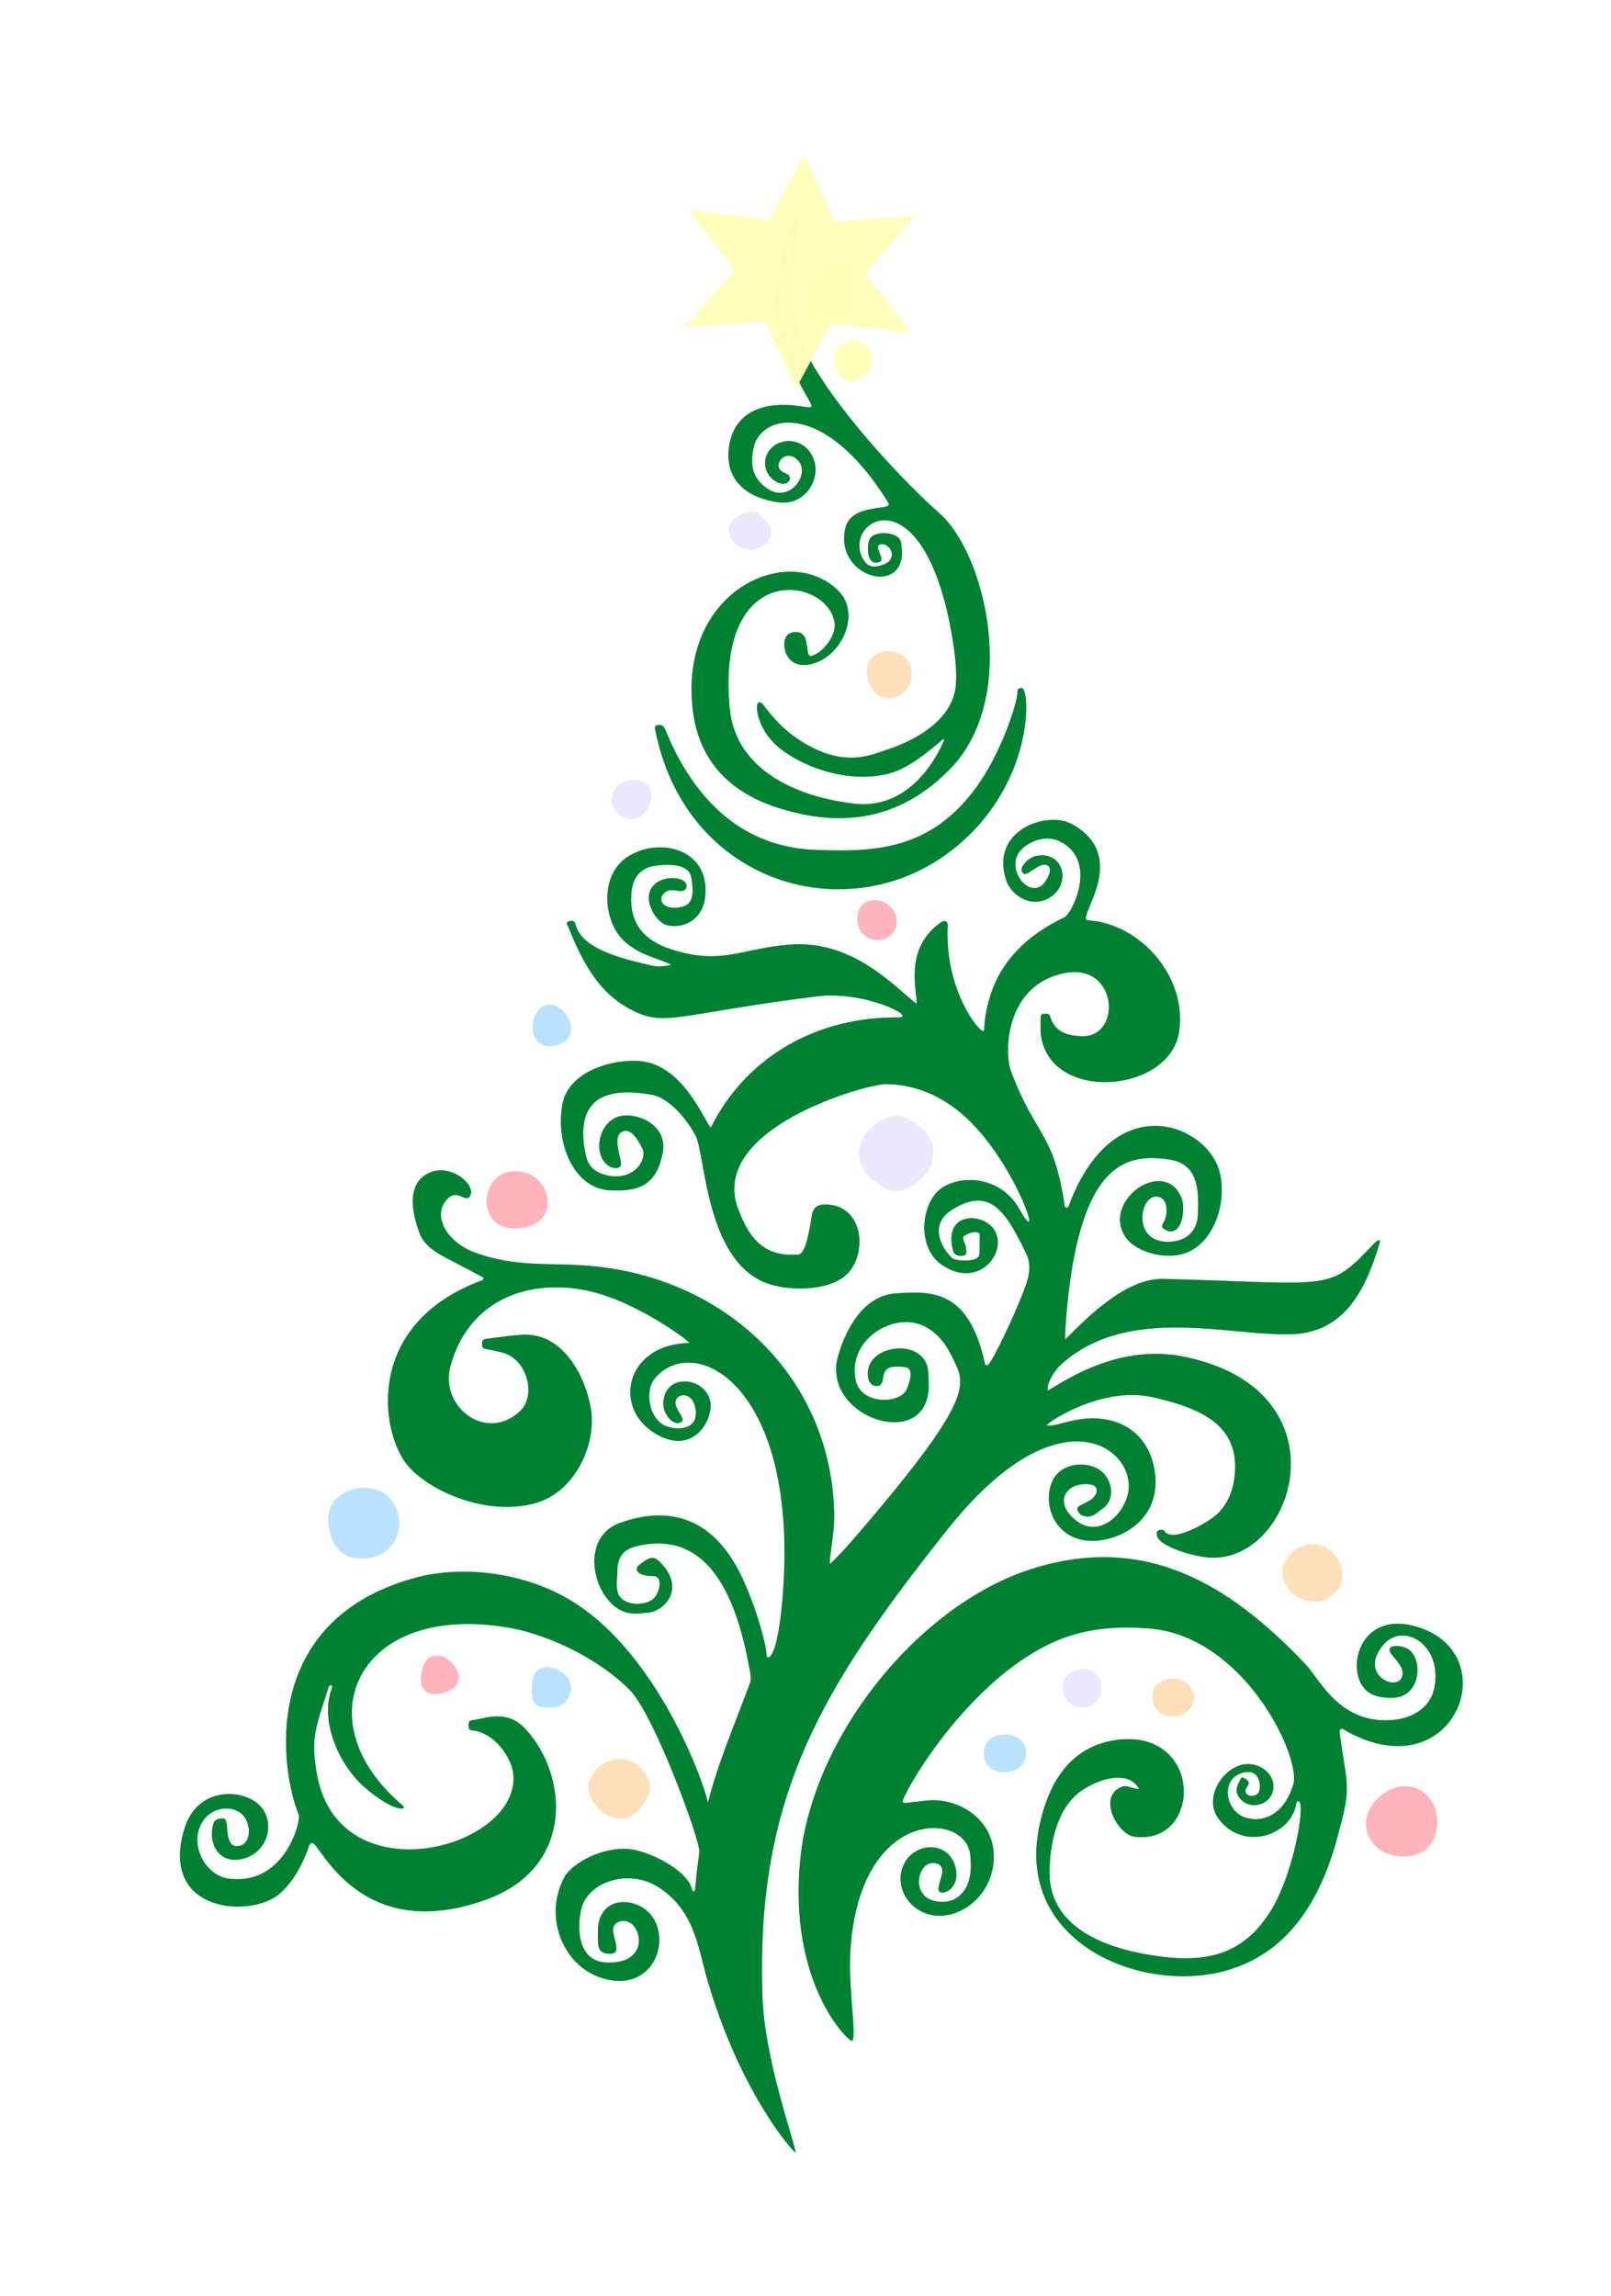 <?xml version="1.0" encoding="UTF-8" standalone="no"?>
<svg
   xmlns:dc="http://purl.org/dc/elements/1.1/"
   xmlns:cc="http://creativecommons.org/ns#"
   xmlns:rdf="http://www.w3.org/1999/02/22-rdf-syntax-ns#"
   xmlns:svg="http://www.w3.org/2000/svg"
   xmlns="http://www.w3.org/2000/svg"
   xmlns:sodipodi="http://sodipodi.sourceforge.net/DTD/sodipodi-0.dtd"
   xmlns:inkscape="http://www.inkscape.org/namespaces/inkscape"
   version="1.1"
   id="Layer_1"
   x="0px"
   y="0px"
   viewBox="0 0 1152.155 1642.183"
   enable-background="new 0 0 1152.155 1642.183"
   xml:space="preserve"
   sodipodi:docname="stylizedchristmastree.svg"
   inkscape:version="0.92.2 5c3e80d, 2017-08-06"><defs
     id="defs86404"><filter
       inkscape:collect="always"
       style="color-interpolation-filters:sRGB"
       id="filter87295"
       x="-0.298"
       width="1.595"
       y="-0.148"
       height="1.297"><feGaussianBlur
         inkscape:collect="always"
         stdDeviation="26.448"
         id="feGaussianBlur87297" /></filter><filter
       inkscape:collect="always"
       style="color-interpolation-filters:sRGB"
       id="filter87299"
       x="-0.239"
       width="1.478"
       y="-0.441"
       height="1.882"><feGaussianBlur
         inkscape:collect="always"
         stdDeviation="26.448"
         id="feGaussianBlur87301" /></filter><filter
       inkscape:collect="always"
       style="color-interpolation-filters:sRGB"
       id="filter87303"
       x="-0.074"
       width="1.148"
       y="-0.067"
       height="1.133"><feGaussianBlur
         inkscape:collect="always"
         stdDeviation="26.448"
         id="feGaussianBlur87305" /></filter><filter
       inkscape:collect="always"
       style="color-interpolation-filters:sRGB"
       id="filter87307"
       x="-0.134"
       width="1.267"
       y="-0.184"
       height="1.367"><feGaussianBlur
         inkscape:collect="always"
         stdDeviation="26.448"
         id="feGaussianBlur87309" /></filter><filter
       inkscape:collect="always"
       style="color-interpolation-filters:sRGB"
       id="filter87323"
       x="-0.064"
       width="1.128"
       y="-0.056"
       height="1.113"><feGaussianBlur
         inkscape:collect="always"
         stdDeviation="5.277"
         id="feGaussianBlur87325" /></filter><filter
       inkscape:collect="always"
       style="color-interpolation-filters:sRGB"
       id="filter87377"
       x="-0.047"
       width="1.095"
       y="-0.042"
       height="1.083"><feGaussianBlur
         inkscape:collect="always"
         stdDeviation="3.898"
         id="feGaussianBlur87379" /></filter></defs><sodipodi:namedview
     pagecolor="#ffffff"
     bordercolor="#666666"
     borderopacity="1"
     objecttolerance="10"
     gridtolerance="10"
     guidetolerance="10"
     inkscape:pageopacity="0"
     inkscape:pageshadow="2"
     inkscape:window-width="1436"
     inkscape:window-height="856"
     id="namedview86402"
     showgrid="false"
     inkscape:snap-global="false"
     inkscape:zoom="0.44002985"
     inkscape:cx="501.91401"
     inkscape:cy="982.27667"
     inkscape:window-x="4"
     inkscape:window-y="0"
     inkscape:window-maximized="1"
     inkscape:current-layer="g87359" /><g
     id="g86399"><g
       id="g87359"
       transform="translate(-6.818)"><g
         id="g87409"><path
           style="fill:#87de87;filter:url(#filter87303)"
           id="path86408"
           d="m 513.097,1289.257 c 7.446,-29.382 19.608,-56.959 29.908,-85.177 1.549,-4.243 0.284,-8.03 -0.428,-11.939 -9.393,-51.538 -30.09,-99.076 -81.261,-86.113 -9.184,2.327 -12.968,8.204 -12.973,17.757 -0.003,5.295 -1.647,13.429 1.654,17.979 4.969,6.849 18.677,6.811 24.554,1.219 3.625,-3.45 7.039,-15.748 -0.471,-15.784 -11.919,-0.058 -14.12,-4.934 -9.876,-8.212 8.754,-6.763 10.887,-5.872 15.88,-0.52 16.564,17.752 2.168,33.986 -10.158,34.928 -5.623,0.43 -11.351,1.346 -16.972,-0.775 -21.77,-8.215 -32.842,-53.02 -2.268,-63.665 32.387,-11.276 60.177,-4.583 79.971,26.492 13.437,21.095 24.389,59.975 24.415,68.406 0.011,3.394 7.527,5.234 11.354,-40.524 12.691,-151.734 -62.512,-191.158 -91.052,-157.774 -7.849,9.181 -4.318,28.374 6.607,33.854 5.69,2.854 16.11,3.523 20.566,-2.111 3.063,-3.871 2.132,-11.581 -0.292,-15.41 -3.452,-5.454 -9.717,-4.928 -11.715,-1.262 -3.291,6.04 7.387,13.684 3.625,16.275 -5.404,3.721 -12.734,-5.33 -12.912,-11.918 -0.634,-23.501 29.354,-20.721 33.424,-3.336 3.136,13.402 -12.758,41.975 -41.66,21.972 -27.895,-19.306 -17.432,-62.456 26.944,-63.152 -4.53,-4.854 -34.092,-25.357 -61.483,-34.274 -44.357,-14.439 -95.742,-1.707 -109.657,51.535 -7.337,28.071 25.318,54.363 49.94,31.482 11.775,-10.942 5.365,-37.328 -12.883,-41.949 -13.302,-3.369 -14.022,-1.559 -14.275,-5.78 -0.133,-2.216 0.439,-3.701 2.945,-3.973 9.207,-0.999 18.394,-2.746 27.614,-2.934 29.925,-0.613 45.62,35.195 47.693,56.65 2.267,23.459 -11.99,55.37 -39.356,63.561 -34.799,10.416 -77.915,-8.561 -92.953,-27.771 -18.895,-24.137 -29.41,-99.71 52.7,-130.878 0.799,-0.303 2.046,-0.419 2.228,-1.543 0.249,-1.545 -1.257,-1.546 -2.13,-2.028 -27.418,-15.046 -38.994,-17.963 -43.892,-31.706 -4.612,-12.941 -8.048,-30.147 2.463,-39.012 16.707,-14.091 40.495,6.003 33.582,14.179 -3.13,3.703 -8.552,-5.542 -15.285,1.023 -12.399,12.088 -0.397,31.226 18.279,38.342 31.074,11.842 55.975,7.026 87.301,10.307 95.42,9.993 168.653,80.943 170.643,176.847 0.302,14.567 -3.591,29.983 -3.073,36.042 8.282,-7.856 15.428,-16.129 22.527,-24.432 75.168,-87.917 74.758,-102.438 67.647,-117.994 -5.147,-11.258 -10.806,-21.703 -22.451,-27.575 -21.898,-11.043 -55.224,9.284 -49.349,38.31 3.708,18.317 32.158,17.283 36.56,6.649 2.454,-5.929 5.211,-14.995 -1.174,-15.788 -15.056,-1.87 -14.884,3.332 -15.941,9.125 -1.32,7.233 -8.825,4.46 -10.001,0.374 -7.28,-25.299 40.417,-32.78 42.463,-6.267 0.866,11.221 1.292,23.692 -8.641,31.386 -18.406,14.258 -60.401,-4.841 -57.041,-36.6 0.704,-6.658 11.767,-48.686 42.418,-50.769 25.482,-1.731 51.485,-2.893 63.407,48.15 0.316,1.351 0.51,3.103 1.872,3.365 2.891,0.555 22.339,-41.348 28.002,-58.012 2.585,-7.607 3.614,-14.723 -0.154,-22.46 -14.165,-29.088 -25.523,-48.065 -52.918,-30.787 -15.981,10.079 -8.39,26.122 -0.159,34.215 2.659,2.614 14.736,2.641 17.75,0.474 2.704,-1.944 2.296,-2.204 2.252,-16.846 -0.009,-3.052 -6.301,-1.601 -7.383,-1.084 -5.198,2.483 -5.227,2.41 -3.141,7.644 0.301,0.756 0.791,1.557 0.743,2.309 -0.133,2.112 1.567,5.145 -1.639,5.967 -3.043,0.78 -6.643,-0.042 -7.535,-3.331 -8.024,-29.583 24.619,-27.962 30.749,-12.507 6.562,16.545 -14.387,39.64 -39.065,22.342 -18.227,-12.776 -14.752,-45.322 0.89,-55.316 14.342,-9.162 41.781,-7.461 54.644,15.327 20.034,35.492 -4.03,-39.13 -44.122,-70.456 -14.922,-11.659 -31.775,-18.374 -50.895,-18.659 -14.223,-0.212 -127.411,31.722 -106.022,89.076 8.689,23.299 19.783,34.396 42.927,32.862 5.024,-0.333 7.026,-13.444 8.241,-18.598 2.112,-8.96 0.218,-17.482 11.501,-17.276 28.813,0.525 30.115,38.806 13.067,51.754 -13.126,9.969 -37.504,9.889 -52.097,5.606 -47.235,-13.864 -46.67,-93.327 -54.203,-106.955 -10.754,-19.455 -23.932,-27.451 -30.057,-28.621 -38.082,-7.276 -56.698,5.663 -47.996,43.972 1.776,7.818 7.43,11.66 14.907,13.395 19.099,4.431 29.35,-11.308 25.119,-19.481 -3.207,-6.194 -7.981,-14.335 -13.986,-11.825 -8.562,3.578 0.656,21.741 -1.499,24.732 -1.786,2.478 -6.268,1.295 -8.339,-0.056 -12.193,-7.962 -7.458,-32.71 8.789,-35.831 12.521,-2.405 33.785,7.012 29.696,26.826 -4.661,22.584 -16.576,27.537 -38.049,26.341 -25.807,-1.437 -39.025,-34.479 -33.495,-62.201 4.559,-22.858 35.74,-32.089 55.816,-30.124 31.59,3.091 46.158,44.986 50.242,47.322 25.98,-51.643 76.884,-79.168 134.222,-78.638 13.766,0.128 -24.206,-19.34 -58.585,-15.022 -104.318,13.101 -109.121,23.235 -136.259,7.534 -21.009,-12.155 -32.29,-34.483 -41.354,-57.18 -0.431,-1.08 -2.372,-3.255 0.297,-4.01 1.714,-0.485 4.083,-1.098 4.827,2.032 4.355,18.318 35.427,25.166 54.562,29.561 4.786,1.099 9.259,0.495 13.974,-0.508 -6.646,-3.963 -20.909,-5.985 -32.663,-16.028 -16.245,-13.881 -19.144,-47.764 1.254,-61.147 21.75,-14.27 57.943,-6.628 55.835,26.644 -1.271,20.068 -17.985,25.131 -28.244,21.951 -7.625,-2.365 -19.34,-21.004 -6.675,-30.17 6.56,-4.748 16.914,-3.72 19.988,-0.729 2.577,2.508 1.714,6.908 -3.23,6.767 -2.554,-0.073 -7.47,-2.14 -11.292,1.318 -5.573,5.044 -0.151,13.354 13.296,9.734 8.877,-2.39 7.178,-13.308 6.048,-20.645 -1.631,-10.589 -17.274,-9.545 -24.758,-8.691 -11.69,1.335 -17.531,8.372 -18.207,21.334 -1.027,19.695 8.443,32.233 29.289,38.801 35.462,11.173 49.405,-0.806 83.655,-3.604 45.127,-3.686 74.651,29.431 91.141,42.417 0.558,-9.056 -9.3,-38.753 16.412,-57.651 1.34,-0.985 2.715,-2.164 4.447,-1.355 1.895,0.885 1.365,2.844 1.309,4.392 -1.661,46.368 23.109,74.863 25.373,74.05 1.233,-0.443 0.727,-1.626 0.791,-2.484 2.742,-37.138 22.885,-62.385 57.207,-78.792 5.802,-2.773 24.317,-40.383 -2.731,-54.179 -9.122,-4.653 -20.218,-1.615 -27.401,5.163 -15.173,14.318 9.827,43 19.22,18.417 2.893,-7.571 -3.314,-8.238 -7.25,-6.009 -6.572,3.722 -9.211,6.95 -11.434,4.838 -3.323,-3.157 3.2,-10.997 9.811,-12.268 19.399,-3.729 25.169,19.976 9.716,29.68 -13.29,8.345 -27.878,-1.268 -31.5,-12.461 -11.596,-35.839 29.612,-49.815 47.366,-39.833 42.643,23.976 1.771,68.061 11.153,68.688 38.579,2.578 71.343,41.496 65.181,80.091 -6.71,42.024 -86.383,50.21 -97.881,6.682 -1.475,-5.584 -1.19,-11.388 -1.046,-17.128 0.037,-1.465 0.417,-2.803 2.259,-2.784 1.7,0.018 3.736,-0.553 4.437,1.839 3.299,11.245 12.277,13.701 22.315,14.2 29.246,1.451 26.535,-52.732 -11.891,-45.153 -42.219,8.327 -43.445,56.095 -38.467,69.735 17.098,46.851 30.407,42.909 38.331,95.598 0.143,0.953 0.169,2.122 1.266,2.354 1.455,0.308 1.751,-1.087 2.112,-2.037 31.942,-84.115 97.017,-57.789 107.075,-25.172 6.006,19.477 -1.106,48.243 -20.327,58.249 -14.523,7.56 -38.148,1.672 -46.018,-9.354 -18.668,-26.152 27.521,-58.567 39.628,-28.53 3.245,8.051 0.073,29.846 -12.312,22.382 -2.881,-1.737 -1.164,-3.649 -0.171,-5.565 2.8,-5.405 3.106,-17.195 -5.174,-17.811 -12.679,-0.944 -18.317,34.696 10.646,32.224 11.411,-0.974 18.321,-8.211 18.745,-19.797 0.597,-16.309 0.561,-35.486 -19.746,-38.765 -28.936,-4.671 -55.914,1.541 -69.128,71.031 -4.703,24.73 -6.64,56.435 -6.005,57.435 12.088,-11.716 41.709,-44.026 70.212,-43.27 122.852,3.257 117.282,9.714 150.803,-25.433 3.463,-3.631 4.393,-2.15 3.942,-0.62 -9.918,33.668 -24.934,63.597 -61.528,65.571 -43.293,2.334 -117.5,-22.027 -166.093,21.403 -4.715,4.214 -11.055,13.841 -9.783,18.996 16.179,-9.747 52.845,-33.603 98.2,-24.124 118.461,24.758 77.147,150.815 14.898,143.309 -14.21,-1.714 -34.207,-9.019 -35.026,-15.518 -0.168,-1.332 -0.534,-3.042 0.885,-3.69 1.423,-0.65 3.408,-0.947 4.51,0.612 6.152,8.701 32.251,-7.24 37.141,-11.832 7.809,-7.334 11.594,-16.583 12.868,-27.104 4.417,-36.475 -23.275,-49.114 -59.132,-57.047 -34.684,-7.673 -72.312,16.577 -75.301,20.113 4.706,1.523 13.328,-3.095 26.491,-4.531 24.424,-2.663 46.022,9.26 50.696,36.242 6.541,37.764 -28.548,53.402 -49.186,50.751 -21.793,-2.8 -31.108,-24.943 -24.011,-42.049 4.928,-11.877 20.692,-15.174 31.714,-9.757 11.131,5.47 14.822,22.119 3.971,29.354 -3.577,2.385 -6.485,5.984 -11.482,5.234 -1.957,-0.294 -3.741,-0.821 -4.95,-2.503 -3.475,-4.834 0.963,-5.037 7.728,-8.913 5.036,-2.886 9.564,-12.219 -3.94,-11.657 -14.515,0.603 -21.418,14.047 -5.515,26.278 17.125,13.171 36.415,-6.57 37.257,-23.789 1.499,-30.673 -52.351,-67.471 -129.934,30.288 -89.205,112.404 -136.782,189.789 -132.038,333.138 1.513,45.709 22.625,102.878 23.791,112.377 -8.226,-7.453 -42.683,-51.673 -63.799,-126.014 -6.049,-21.296 -8.781,-47.124 -33.694,-63.622 -18.602,-12.319 -44.967,-7.065 -53.989,10.117 -4.63,8.817 -8.071,42.25 15.871,43.322 29.711,1.33 26.193,-23.942 16.668,-28.71 -4.775,-2.391 -13.276,-0.614 -11.414,7.972 0.692,3.192 2.481,8.455 2.066,11.668 -0.498,3.859 -7.177,3.185 -9.753,1.802 -4.02,-2.159 -3.375,-7.484 -3.381,-15.434 -0.015,-17.023 13.295,-23.939 27.092,-18.936 29.049,10.534 19.3,62.583 -20.35,53.829 -31.163,-6.881 -46.5,-44.552 -30.554,-73.476 5.485,-9.949 27.909,-22.191 47.511,-19.671 12.917,1.661 39.974,14.426 43.547,28.548 0.173,0.684 0.267,1.373 1.156,1.397 1.857,0.05 0.169,1.281 4.139,-28.019 0.953,-7.034 -32.212,-98.648 -50.187,-116.316 -21.662,-21.292 -51.859,-35.929 -78.754,-42.653 -113.451,-24.071 -156.638,63.521 -83.517,125.44 4.876,4.125 -6.417,5.271 -27.227,-12.999 -19.412,-17.042 -31.671,-48.932 -23.164,-70.341 0.355,-0.894 0.871,-1.931 -0.508,-2.307 -1.201,-0.328 -1.566,0.628 -1.881,1.617 -8.997,28.249 -12.462,34.682 -8.734,59.33 14.066,92.996 150.478,54.969 140.529,-0.045 -1.502,-8.308 -11.867,-26.873 -29.16,-28.71 -2.574,-0.273 -2.476,-2.06 -2.43,-3.889 0.042,-1.697 0.082,-3.046 2.49,-3.362 10.811,-1.417 25.117,-8.101 38.57,6.686 30.406,33.422 34.626,98.906 -28.587,121.658 -90.997,32.752 -118.83,-41.211 -124.308,-40.546 -2.175,0.264 -2.198,2.185 -2.741,3.632 -4.6,12.252 -10.514,23.738 -20.448,32.56 -19.864,17.642 -86.294,14.328 -68.363,-46.011 8.457,-28.456 37.164,-29.516 51.326,-19.311 14.272,10.284 10.711,34.666 -8.567,40.208 -17.935,5.157 -26.209,-11.129 -21.822,-25.016 1.076,-3.407 4.276,-3.831 7.505,-3.401 4.083,0.544 -0.249,18.92 8.591,19.538 8.773,0.612 11.799,-10.446 6.815,-19.542 -5.574,-10.174 -23.784,-10.247 -31.401,3.136 -8.789,15.443 2.436,37.713 19.807,39.773 40.102,4.754 51.401,-41.614 49.661,-45.794 -12.599,-30.275 -29.716,-138.781 83.43,-169.482 31.948,-8.669 74.598,-4.575 108.199,14.528 65.653,37.324 99.495,136.093 100.991,146.374 z"
           inkscape:connector-curvature="0" /><path
           style="fill:#87de87;filter:url(#filter87295)"
           id="path86410"
           d="m 681.787,528.269 c -11.928,9.895 -25.647,21.951 -40.894,25.407 -31.385,7.112 -63.958,-7.563 -78.148,-19.997 -17.699,-15.508 -17.153,-39.103 -9.674,-29.082 6.898,9.244 14.739,17.53 24.395,23.981 32.094,21.442 52.153,11.351 63.577,7.624 20.77,-6.776 44.219,-20.345 48.731,-41.83 3.176,-15.12 -3.004,-46.648 -6.253,-59.793 -23.342,-94.447 -73.973,-60.489 -59.568,-34.951 3.81,6.754 8.575,6.295 14.621,4.163 10.706,-3.777 5.399,-15.172 -1.423,-14.565 -6.903,0.614 3.651,10.884 -1.375,12.758 -9.298,3.467 -9.223,-12.021 -7.034,-16.37 3.337,-6.625 20.929,-5.417 22.39,2.025 7.901,40.254 -47.315,27.21 -39.964,-9.097 4,-19.76 34.924,-12.543 31.009,-18.9 -45.322,-73.587 -91.35,-64.042 -96.43,-39.25 -2.664,13.003 -0.386,21.659 9.313,28.683 16.802,12.169 32.943,-11.655 21.305,-20.891 -8.614,-6.836 -16.637,4.18 -10.685,8.76 1.942,1.494 5.06,1.767 5.917,4.062 0.612,1.639 -0.454,3.558 -2.013,4.352 -5.603,2.854 -16.983,-4.872 -15.486,-15.948 1.967,-14.557 22.255,-19.722 32.081,-5.91 10.67,14.998 -1.831,38.83 -23.034,35.732 -24.419,-3.568 -39.118,-17.916 -34.598,-41.795 4.571,-24.146 26.387,-30.385 49.529,-27.064 15.694,2.252 8.674,2.046 -2.908,-23.737 -18.875,-42.017 -13.411,-59.847 -10.565,-76.334 0.928,-5.376 6.593,-34.164 11.861,-32.885 3.56,0.864 -1.076,3.936 -1.888,41.014 -0.582,26.578 -1.016,37.293 13.007,61.521 23.47,40.548 69.133,87.788 91.033,107.054 33.437,29.417 57.391,132.202 7.619,183.033 -35.293,36.045 -76.524,42.384 -122.609,27.849 -33.924,-10.699 -56.738,-32.979 -61.258,-69.375 -10.636,-85.638 67.4,-120.98 103.423,-86.628 16.544,15.776 4.49,44.186 -14.586,51.72 -21.763,8.595 -26.738,-12.434 -21.637,-18.998 2.638,-3.395 11.457,-4.283 13.315,2.351 2.55,9.099 0.356,14.356 6.508,11.367 7.66,-3.723 15.705,-14.634 14.244,-23.388 -5.388,-32.275 -84.84,-45.265 -74.954,61.484 4.207,45.427 49.992,64.028 89.608,68.362 29.507,3.228 51.152,-17.281 63.481,-44.736 0.141,-0.315 0.017,-0.748 0.017,-1.778 z"
           inkscape:connector-curvature="0" /><path
           style="fill:#87de87;filter:url(#filter87299)"
           id="path86412"
           d="m 686.77,608.648 c -73.941,56.816 -189.675,23.803 -211.371,-86.754 -0.245,-1.25 -0.501,-2.939 1.454,-3.267 6.122,-1.026 4.396,2.264 12.787,18.767 21.485,42.258 54.235,68.839 100.78,70.456 41.405,1.439 81.13,0.589 114.246,-44.258 18.469,-25.012 30.042,-61.982 29.765,-68.338 -0.098,-2.254 0.8,-3.179 3.111,-3.187 6.204,-0.024 9.718,70.1 -50.772,116.581 z"
           inkscape:connector-curvature="0" /><path
           style="fill:#87de87;fill-opacity:1;filter:url(#filter87307)"
           id="path87005"
           d="m 821.58,1279.674 c -6.835,-13.28 -26.279,-8.459 -39.43,-0.244 -18.326,11.446 -23.799,35.219 -24.729,56.895 -1.796,41.892 39.365,58.021 81.035,63.147 38.049,4.68 60.046,-6.138 76.617,-32.034 17.43,-27.239 25.981,-80.195 20.176,-79.305 -0.691,0.106 -1.174,0.704 -1.283,1.428 -3.58,23.825 -39.195,34.861 -56.179,10.431 -12.077,-17.373 9.971,-45.628 29.537,-36.693 15.708,7.173 12.204,26.481 -2.622,27.685 -6.141,0.499 -12.491,-3.901 -13.398,-9.603 -0.564,-3.548 1.571,-6.573 3.022,-9.563 0.648,-1.335 2.459,-0.049 3.598,0.643 5.581,3.388 -2.994,6.78 0.469,10.552 2.277,2.48 7.541,1.451 8.807,-1.572 1.539,-3.675 1.104,-17 -11.572,-13.608 -14.983,4.01 -13.076,23.483 -1.583,30.551 6.588,4.051 28.404,7.342 37.642,-21.91 6.12,-19.381 -34.803,-106.26 -102.752,-111.779 -23.164,-1.882 -45.798,-0.235 -67.347,9.133 -63.999,27.825 -110.694,111.87 -109.175,114.748 0.817,1.549 1.657,0.804 16.757,-0.832 23.095,-2.502 46.911,13.04 48.324,37.396 1.996,34.394 -34.214,56.314 -56.509,38.872 -9.526,-7.452 -13.259,-21.074 -7.172,-31.862 8.15,-14.446 30.222,-15.608 35.888,1.819 5.152,15.846 -8.279,21.939 -11.081,18.819 -3.24,-3.607 7.275,-16.953 -1.553,-19.903 -14.773,-4.936 -21.666,28.337 4.885,27.264 10.956,-0.443 21.917,-10.341 18.585,-34.576 -4.14,-30.113 -80.286,-33.028 -85.651,71.835 -1.302,25.45 4.963,60.885 1.21,62.107 -2.457,0.8 -46.185,-41.161 -36.833,-130.924 9.007,-86.449 84.091,-181.001 165.956,-206.705 79.357,-24.917 139.422,9.271 195.536,68.625 9.993,10.57 24.46,43.458 63.044,39.461 13.953,-1.445 26.006,-9.023 28.82,-22.825 6.136,-30.449 -21.74,-47.313 -35.965,-31.325 -20.095,22.584 12.398,36.219 13.302,21.069 0.295,-4.947 -5.125,-10.009 -7.854,-13.637 -5.955,-7.919 7.359,-6.917 12.06,-3.679 10.579,7.287 8.935,34.593 -11.773,34.682 -5.387,0.023 -10.709,-0.441 -15.457,-3.09 -19.08,-10.644 -10.95,-59.191 31.006,-48.328 67.149,17.386 30.314,118.174 -47.714,75.513 -1.984,-1.084 -6.268,-5.413 -4.997,3.411 5.612,38.963 8.1,35.919 -2.323,73.747 -12.218,44.34 -35.055,81.476 -79.344,93.862 -60.579,16.941 -150.648,-20.162 -133.509,-103.009 6.754,-32.648 23.246,-58.089 56.069,-62.071 61.396,-7.448 60.544,75.486 12.01,69.327 -11.327,-1.437 -25.834,-26.624 -10.908,-34.883 2.492,-1.379 4.669,-1.778 7.348,-0.798 2.249,0.823 4.668,1.175 7.01,1.736 z"
           inkscape:connector-curvature="0" /><path
           d="m 513.097,1289.257 c 7.446,-29.382 19.608,-56.959 29.908,-85.177 1.549,-4.243 0.284,-8.03 -0.428,-11.939 -9.393,-51.538 -30.09,-99.076 -81.261,-86.113 -9.184,2.327 -12.968,8.204 -12.973,17.757 -0.003,5.295 -1.647,13.429 1.654,17.979 4.969,6.849 18.677,6.811 24.554,1.219 3.625,-3.45 7.039,-15.748 -0.471,-15.784 -11.919,-0.058 -14.12,-4.934 -9.876,-8.212 8.754,-6.763 10.887,-5.872 15.88,-0.52 16.564,17.752 2.168,33.986 -10.158,34.928 -5.623,0.43 -11.351,1.346 -16.972,-0.775 -21.77,-8.215 -32.842,-53.02 -2.268,-63.665 32.387,-11.276 60.177,-4.583 79.971,26.492 13.437,21.095 24.389,59.975 24.415,68.406 0.011,3.394 7.527,5.234 11.354,-40.524 12.691,-151.734 -62.512,-191.158 -91.052,-157.774 -7.849,9.181 -4.318,28.374 6.607,33.854 5.69,2.854 16.11,3.523 20.566,-2.111 3.063,-3.871 2.132,-11.581 -0.292,-15.41 -3.452,-5.454 -9.717,-4.928 -11.715,-1.262 -3.291,6.04 7.387,13.684 3.625,16.275 -5.404,3.721 -12.734,-5.33 -12.912,-11.918 -0.634,-23.501 29.354,-20.721 33.424,-3.336 3.136,13.402 -12.758,41.975 -41.66,21.972 -27.895,-19.306 -17.432,-62.456 26.944,-63.152 -4.53,-4.854 -34.092,-25.357 -61.483,-34.274 -44.357,-14.439 -95.742,-1.707 -109.657,51.535 -7.337,28.071 25.318,54.363 49.94,31.482 11.775,-10.942 5.365,-37.328 -12.883,-41.949 -13.302,-3.369 -14.022,-1.559 -14.275,-5.78 -0.133,-2.216 0.439,-3.701 2.945,-3.973 9.207,-0.999 18.394,-2.746 27.614,-2.934 29.925,-0.613 45.62,35.195 47.693,56.65 2.267,23.459 -11.99,55.37 -39.356,63.561 -34.799,10.416 -77.915,-8.561 -92.953,-27.771 -18.895,-24.137 -29.41,-99.71 52.7,-130.878 0.799,-0.303 2.046,-0.419 2.228,-1.543 0.249,-1.545 -1.257,-1.546 -2.13,-2.028 -27.418,-15.046 -38.994,-17.963 -43.892,-31.706 -4.612,-12.941 -8.048,-30.147 2.463,-39.012 16.707,-14.091 40.495,6.003 33.582,14.179 -3.13,3.703 -8.552,-5.542 -15.285,1.023 -12.399,12.088 -0.397,31.226 18.279,38.342 31.074,11.842 55.975,7.026 87.301,10.307 95.42,9.993 168.653,80.943 170.643,176.847 0.302,14.567 -3.591,29.983 -3.073,36.042 8.282,-7.856 15.428,-16.129 22.527,-24.432 75.168,-87.917 74.758,-102.438 67.647,-117.994 -5.147,-11.258 -10.806,-21.703 -22.451,-27.575 -21.898,-11.043 -55.224,9.284 -49.349,38.31 3.708,18.317 32.158,17.283 36.56,6.649 2.454,-5.929 5.211,-14.995 -1.174,-15.788 -15.056,-1.87 -14.884,3.332 -15.941,9.125 -1.32,7.233 -8.825,4.46 -10.001,0.374 -7.28,-25.299 40.417,-32.78 42.463,-6.267 0.866,11.221 1.292,23.692 -8.641,31.386 -18.406,14.258 -60.401,-4.841 -57.041,-36.6 0.704,-6.658 11.767,-48.686 42.418,-50.769 25.482,-1.731 51.485,-2.893 63.407,48.15 0.316,1.351 0.51,3.103 1.872,3.365 2.891,0.555 22.339,-41.348 28.002,-58.012 2.585,-7.607 3.614,-14.723 -0.154,-22.46 -14.165,-29.088 -25.523,-48.065 -52.918,-30.787 -15.981,10.079 -8.39,26.122 -0.159,34.215 2.659,2.614 14.736,2.641 17.75,0.474 2.704,-1.944 2.296,-2.204 2.252,-16.846 -0.009,-3.052 -6.301,-1.601 -7.383,-1.084 -5.198,2.483 -5.227,2.41 -3.141,7.644 0.301,0.756 0.791,1.557 0.743,2.309 -0.133,2.112 1.567,5.145 -1.639,5.967 -3.043,0.78 -6.643,-0.042 -7.535,-3.331 -8.024,-29.583 24.619,-27.962 30.749,-12.507 6.562,16.545 -14.387,39.64 -39.065,22.342 -18.227,-12.776 -14.752,-45.322 0.89,-55.316 14.342,-9.162 41.781,-7.461 54.644,15.327 20.034,35.492 -4.03,-39.13 -44.122,-70.456 -14.922,-11.659 -31.775,-18.374 -50.895,-18.659 -14.223,-0.212 -127.411,31.722 -106.022,89.076 8.689,23.299 19.783,34.396 42.927,32.862 5.024,-0.333 7.026,-13.444 8.241,-18.598 2.112,-8.96 0.218,-17.482 11.501,-17.276 28.813,0.525 30.115,38.806 13.067,51.754 -13.126,9.969 -37.504,9.889 -52.097,5.606 -47.235,-13.864 -46.67,-93.327 -54.203,-106.955 -10.754,-19.455 -23.932,-27.451 -30.057,-28.621 -38.082,-7.276 -56.698,5.663 -47.996,43.972 1.776,7.818 7.43,11.66 14.907,13.395 19.099,4.431 29.35,-11.308 25.119,-19.481 -3.207,-6.194 -7.981,-14.335 -13.986,-11.825 -8.562,3.578 0.656,21.741 -1.499,24.732 -1.786,2.478 -6.268,1.295 -8.339,-0.056 -12.193,-7.962 -7.458,-32.71 8.789,-35.831 12.521,-2.405 33.785,7.012 29.696,26.826 -4.661,22.584 -16.576,27.537 -38.049,26.341 -25.807,-1.437 -39.025,-34.479 -33.495,-62.201 4.559,-22.858 35.74,-32.089 55.816,-30.124 31.59,3.091 46.158,44.986 50.242,47.322 25.98,-51.643 76.884,-79.168 134.222,-78.638 13.766,0.128 -24.206,-19.34 -58.585,-15.022 -104.318,13.101 -109.121,23.235 -136.259,7.534 -21.009,-12.155 -32.29,-34.483 -41.354,-57.18 -0.431,-1.08 -2.372,-3.255 0.297,-4.01 1.714,-0.485 4.083,-1.098 4.827,2.032 4.355,18.318 35.427,25.166 54.562,29.561 4.786,1.099 9.259,0.495 13.974,-0.508 -6.646,-3.963 -20.909,-5.985 -32.663,-16.028 -16.245,-13.881 -19.144,-47.764 1.254,-61.147 21.75,-14.27 57.943,-6.628 55.835,26.644 -1.271,20.068 -17.985,25.131 -28.244,21.951 -7.625,-2.365 -19.34,-21.004 -6.675,-30.17 6.56,-4.748 16.914,-3.72 19.988,-0.729 2.577,2.508 1.714,6.908 -3.23,6.767 -2.554,-0.073 -7.47,-2.14 -11.292,1.318 -5.573,5.044 -0.151,13.354 13.296,9.734 8.877,-2.39 7.178,-13.308 6.048,-20.645 -1.631,-10.589 -17.274,-9.545 -24.758,-8.691 -11.69,1.335 -17.531,8.372 -18.207,21.334 -1.027,19.695 8.443,32.233 29.289,38.801 35.462,11.173 49.405,-0.806 83.655,-3.604 45.127,-3.686 74.651,29.431 91.141,42.417 0.558,-9.056 -9.3,-38.753 16.412,-57.651 1.34,-0.985 2.715,-2.164 4.447,-1.355 1.895,0.885 1.365,2.844 1.309,4.392 -1.661,46.368 23.109,74.863 25.373,74.05 1.233,-0.443 0.727,-1.626 0.791,-2.484 2.742,-37.138 22.885,-62.385 57.207,-78.792 5.802,-2.773 24.317,-40.383 -2.731,-54.179 -9.122,-4.653 -20.218,-1.615 -27.401,5.163 -15.173,14.318 9.827,43 19.22,18.417 2.893,-7.571 -3.314,-8.238 -7.25,-6.009 -6.572,3.722 -9.211,6.95 -11.434,4.838 -3.323,-3.157 3.2,-10.997 9.811,-12.268 19.399,-3.729 25.169,19.976 9.716,29.68 -13.29,8.345 -27.878,-1.268 -31.5,-12.461 -11.596,-35.839 29.612,-49.815 47.366,-39.833 42.643,23.976 1.771,68.061 11.153,68.688 38.579,2.578 71.343,41.496 65.181,80.091 -6.71,42.024 -86.383,50.21 -97.881,6.682 -1.475,-5.584 -1.19,-11.388 -1.046,-17.128 0.037,-1.465 0.417,-2.803 2.259,-2.784 1.7,0.018 3.736,-0.553 4.437,1.839 3.299,11.245 12.277,13.701 22.315,14.2 29.246,1.451 26.535,-52.732 -11.891,-45.153 -42.219,8.327 -43.445,56.095 -38.467,69.735 17.098,46.851 30.407,42.909 38.331,95.598 0.143,0.953 0.169,2.122 1.266,2.354 1.455,0.308 1.751,-1.087 2.112,-2.037 31.942,-84.115 97.017,-57.789 107.075,-25.172 6.006,19.477 -1.106,48.243 -20.327,58.249 -14.523,7.56 -38.148,1.672 -46.018,-9.354 -18.668,-26.152 27.521,-58.567 39.628,-28.53 3.245,8.051 0.073,29.846 -12.312,22.382 -2.881,-1.737 -1.164,-3.649 -0.171,-5.565 2.8,-5.405 3.106,-17.195 -5.174,-17.811 -12.679,-0.944 -18.317,34.696 10.646,32.224 11.411,-0.974 18.321,-8.211 18.745,-19.797 0.597,-16.309 0.561,-35.486 -19.746,-38.765 -28.936,-4.671 -55.914,1.541 -69.128,71.031 -4.703,24.73 -6.64,56.435 -6.005,57.435 12.088,-11.716 41.709,-44.026 70.212,-43.27 122.852,3.257 117.282,9.714 150.803,-25.433 3.463,-3.631 4.393,-2.15 3.942,-0.62 -9.918,33.668 -24.934,63.597 -61.528,65.571 -43.293,2.334 -117.5,-22.027 -166.093,21.403 -4.715,4.214 -11.055,13.841 -9.783,18.996 16.179,-9.747 52.845,-33.603 98.2,-24.124 118.461,24.758 77.147,150.815 14.898,143.309 -14.21,-1.714 -34.207,-9.019 -35.026,-15.518 -0.168,-1.332 -0.534,-3.042 0.885,-3.69 1.423,-0.65 3.408,-0.947 4.51,0.612 6.152,8.701 32.251,-7.24 37.141,-11.832 7.809,-7.334 11.594,-16.583 12.868,-27.104 4.417,-36.475 -23.275,-49.114 -59.132,-57.047 -34.684,-7.673 -72.312,16.577 -75.301,20.113 4.706,1.523 13.328,-3.095 26.491,-4.531 24.424,-2.663 46.022,9.26 50.696,36.242 6.541,37.764 -28.548,53.402 -49.186,50.751 -21.793,-2.8 -31.108,-24.943 -24.011,-42.049 4.928,-11.877 20.692,-15.174 31.714,-9.757 11.131,5.47 14.822,22.119 3.971,29.354 -3.577,2.385 -6.485,5.984 -11.482,5.234 -1.957,-0.294 -3.741,-0.821 -4.95,-2.503 -3.475,-4.834 0.963,-5.037 7.728,-8.913 5.036,-2.886 9.564,-12.219 -3.94,-11.657 -14.515,0.603 -21.418,14.047 -5.515,26.278 17.125,13.171 36.415,-6.57 37.257,-23.789 1.499,-30.673 -52.351,-67.471 -129.934,30.288 -89.205,112.404 -136.782,189.789 -132.038,333.138 1.513,45.709 22.625,102.878 23.791,112.377 -8.226,-7.453 -42.683,-51.673 -63.799,-126.014 -6.049,-21.296 -8.781,-47.124 -33.694,-63.622 -18.602,-12.319 -44.967,-7.065 -53.989,10.117 -4.63,8.817 -8.071,42.25 15.871,43.322 29.711,1.33 26.193,-23.942 16.668,-28.71 -4.775,-2.391 -13.276,-0.614 -11.414,7.972 0.692,3.192 2.481,8.455 2.066,11.668 -0.498,3.859 -7.177,3.185 -9.753,1.802 -4.02,-2.159 -3.375,-7.484 -3.381,-15.434 -0.015,-17.023 13.295,-23.939 27.092,-18.936 29.049,10.534 19.3,62.583 -20.35,53.829 -31.163,-6.881 -46.5,-44.552 -30.554,-73.476 5.485,-9.949 27.909,-22.191 47.511,-19.671 12.917,1.661 39.974,14.426 43.547,28.548 0.173,0.684 0.267,1.373 1.156,1.397 1.857,0.05 0.169,1.281 4.139,-28.019 0.953,-7.034 -32.212,-98.648 -50.187,-116.316 -21.662,-21.292 -51.859,-35.929 -78.754,-42.653 -113.451,-24.071 -156.638,63.521 -83.517,125.44 4.876,4.125 -6.417,5.271 -27.227,-12.999 -19.412,-17.042 -31.671,-48.932 -23.164,-70.341 0.355,-0.894 0.871,-1.931 -0.508,-2.307 -1.201,-0.328 -1.566,0.628 -1.881,1.617 -8.997,28.249 -12.462,34.682 -8.734,59.33 14.066,92.996 150.478,54.969 140.529,-0.045 -1.502,-8.308 -11.867,-26.873 -29.16,-28.71 -2.574,-0.273 -2.476,-2.06 -2.43,-3.889 0.042,-1.697 0.082,-3.046 2.49,-3.362 10.811,-1.417 25.117,-8.101 38.57,6.686 30.406,33.422 34.626,98.906 -28.587,121.658 -90.997,32.752 -118.83,-41.211 -124.308,-40.546 -2.175,0.264 -2.198,2.185 -2.741,3.632 -4.6,12.252 -10.514,23.738 -20.448,32.56 -19.864,17.642 -86.294,14.328 -68.363,-46.011 8.457,-28.456 37.164,-29.516 51.326,-19.311 14.272,10.284 10.711,34.666 -8.567,40.208 -17.935,5.157 -26.209,-11.129 -21.822,-25.016 1.076,-3.407 4.276,-3.831 7.505,-3.401 4.083,0.544 -0.249,18.92 8.591,19.538 8.773,0.612 11.799,-10.446 6.815,-19.542 -5.574,-10.174 -23.784,-10.247 -31.401,3.136 -8.789,15.443 2.436,37.713 19.807,39.773 40.102,4.754 51.401,-41.614 49.661,-45.794 -12.599,-30.275 -29.716,-138.781 83.43,-169.482 31.948,-8.669 74.598,-4.575 108.199,14.528 65.653,37.324 99.495,136.093 100.991,146.374 z"
           id="path86333"
           style="fill:#008033"
           inkscape:connector-curvature="0" /><path
           d="m 821.58,1279.674 c -6.835,-13.28 -26.279,-8.459 -39.43,-0.244 -18.326,11.446 -23.799,35.219 -24.729,56.895 -1.796,41.892 39.365,58.021 81.035,63.147 38.049,4.68 60.046,-6.138 76.617,-32.034 17.43,-27.239 25.981,-80.195 20.176,-79.305 -0.691,0.106 -1.174,0.704 -1.283,1.428 -3.58,23.825 -39.195,34.861 -56.179,10.431 -12.077,-17.373 9.971,-45.628 29.537,-36.693 15.708,7.173 12.204,26.481 -2.622,27.685 -6.141,0.499 -12.491,-3.901 -13.398,-9.603 -0.564,-3.548 1.571,-6.573 3.022,-9.563 0.648,-1.335 2.459,-0.049 3.598,0.643 5.581,3.388 -2.994,6.78 0.469,10.552 2.277,2.48 7.541,1.451 8.807,-1.572 1.539,-3.675 1.104,-17 -11.572,-13.608 -14.983,4.01 -13.076,23.483 -1.583,30.551 6.588,4.051 28.404,7.342 37.642,-21.91 6.12,-19.381 -34.803,-106.26 -102.752,-111.779 -23.164,-1.882 -45.798,-0.235 -67.347,9.133 -63.999,27.825 -110.694,111.87 -109.175,114.748 0.817,1.549 1.657,0.804 16.757,-0.832 23.095,-2.502 46.911,13.04 48.324,37.396 1.996,34.394 -34.214,56.314 -56.509,38.872 -9.526,-7.452 -13.259,-21.074 -7.172,-31.862 8.15,-14.446 30.222,-15.608 35.888,1.819 5.152,15.846 -8.279,21.939 -11.081,18.819 -3.24,-3.607 7.275,-16.953 -1.553,-19.903 -14.773,-4.936 -21.666,28.337 4.885,27.264 10.956,-0.443 21.917,-10.341 18.585,-34.576 -4.14,-30.113 -80.286,-33.028 -85.651,71.835 -1.302,25.45 4.963,60.885 1.21,62.107 -2.457,0.8 -46.185,-41.161 -36.833,-130.924 9.007,-86.449 84.091,-181.001 165.956,-206.705 79.357,-24.917 139.422,9.271 195.536,68.625 9.993,10.57 24.46,43.458 63.044,39.461 13.953,-1.445 26.006,-9.023 28.82,-22.825 6.136,-30.449 -21.74,-47.313 -35.965,-31.325 -20.095,22.584 12.398,36.219 13.302,21.069 0.295,-4.947 -5.125,-10.009 -7.854,-13.637 -5.955,-7.919 7.359,-6.917 12.06,-3.679 10.579,7.287 8.935,34.593 -11.773,34.682 -5.387,0.023 -10.709,-0.441 -15.457,-3.09 -19.08,-10.644 -10.95,-59.191 31.006,-48.328 67.149,17.386 30.314,118.174 -47.714,75.513 -1.984,-1.084 -6.268,-5.413 -4.997,3.411 5.612,38.963 8.1,35.919 -2.323,73.747 -12.218,44.34 -35.055,81.476 -79.344,93.862 -60.579,16.941 -150.648,-20.162 -133.509,-103.009 6.754,-32.648 23.246,-58.089 56.069,-62.071 61.396,-7.448 60.544,75.486 12.01,69.327 -11.327,-1.437 -25.834,-26.624 -10.908,-34.883 2.492,-1.379 4.669,-1.778 7.348,-0.798 2.249,0.823 4.668,1.175 7.01,1.736 z"
           id="path86335"
           style="fill:#008033"
           inkscape:connector-curvature="0" /><path
           d="m 681.787,528.269 c -11.928,9.895 -25.647,21.951 -40.894,25.407 -31.385,7.112 -63.958,-7.563 -78.148,-19.997 -17.699,-15.508 -17.153,-39.103 -9.674,-29.082 6.898,9.244 14.739,17.53 24.395,23.981 32.094,21.442 52.153,11.351 63.577,7.624 20.77,-6.776 44.219,-20.345 48.731,-41.83 3.176,-15.12 -3.004,-46.648 -6.253,-59.793 -23.342,-94.447 -73.973,-60.489 -59.568,-34.951 3.81,6.754 8.575,6.295 14.621,4.163 10.706,-3.777 5.399,-15.172 -1.423,-14.565 -6.903,0.614 3.651,10.884 -1.375,12.758 -9.298,3.467 -9.223,-12.021 -7.034,-16.37 3.337,-6.625 20.929,-5.417 22.39,2.025 7.901,40.254 -47.315,27.21 -39.964,-9.097 4,-19.76 34.924,-12.543 31.009,-18.9 -45.322,-73.587 -91.35,-64.042 -96.43,-39.25 -2.664,13.003 -0.386,21.659 9.313,28.683 16.802,12.169 32.943,-11.655 21.305,-20.891 -8.614,-6.836 -16.637,4.18 -10.685,8.76 1.942,1.494 5.06,1.767 5.917,4.062 0.612,1.639 -0.454,3.558 -2.013,4.352 -5.603,2.854 -16.983,-4.872 -15.486,-15.948 1.967,-14.557 22.255,-19.722 32.081,-5.91 10.67,14.998 -1.831,38.83 -23.034,35.732 -24.419,-3.568 -39.118,-17.916 -34.598,-41.795 4.571,-24.146 26.387,-30.385 49.529,-27.064 15.694,2.252 8.674,2.046 -2.908,-23.737 -18.875,-42.017 -13.411,-59.847 -10.565,-76.334 0.928,-5.376 6.593,-34.164 11.861,-32.885 3.56,0.864 -1.076,3.936 -1.888,41.014 -0.582,26.578 -1.016,37.293 13.007,61.521 23.47,40.548 69.133,87.788 91.033,107.054 33.437,29.417 57.391,132.202 7.619,183.033 -35.293,36.045 -76.524,42.384 -122.609,27.849 -33.924,-10.699 -56.738,-32.979 -61.258,-69.375 -10.636,-85.638 67.4,-120.98 103.423,-86.628 16.544,15.776 4.49,44.186 -14.586,51.72 -21.763,8.595 -26.738,-12.434 -21.637,-18.998 2.638,-3.395 11.457,-4.283 13.315,2.351 2.55,9.099 0.356,14.356 6.508,11.367 7.66,-3.723 15.705,-14.634 14.244,-23.388 -5.388,-32.275 -84.84,-45.265 -74.954,61.484 4.207,45.427 49.992,64.028 89.608,68.362 29.507,3.228 51.152,-17.281 63.481,-44.736 0.141,-0.315 0.017,-0.748 0.017,-1.778 z"
           id="path86337"
           style="fill:#008033"
           inkscape:connector-curvature="0" /><path
           d="m 686.77,608.648 c -73.941,56.816 -189.675,23.803 -211.371,-86.754 -0.245,-1.25 -0.501,-2.939 1.454,-3.267 6.122,-1.026 4.396,2.264 12.787,18.767 21.485,42.258 54.235,68.839 100.78,70.456 41.405,1.439 81.13,0.589 114.246,-44.258 18.469,-25.012 30.042,-61.982 29.765,-68.338 -0.098,-2.254 0.8,-3.179 3.111,-3.187 6.204,-0.024 9.718,70.1 -50.772,116.581 z"
           id="path86341"
           style="fill:#008033"
           inkscape:connector-curvature="0" /><path
           d="m 641.478,850.025 c -43.742,-22.302 -4.152,-59.94 13.998,-49.871 41.538,23.043 2.164,58.11 -13.998,49.871 z"
           id="path86355"
           style="fill:#ece6ff;fill-opacity:1;stroke:#ece6ff;stroke-opacity:1"
           inkscape:connector-curvature="0" /><path
           d="m 621.687,213.912 c -1.011,14.679 -22.928,26.475 -37.059,7.987 -20.76,-27.163 39.508,-43.526 37.059,-7.987 z"
           id="path86357"
           style="fill:#ffffba;fill-opacity:1;stroke:#ffffba;stroke-width:0.788;stroke-opacity:1"
           inkscape:connector-curvature="0" /><path
           d="m 267.297,1114.099 c -16.641,0.811 -22.385,-9.415 -24.695,-21.085 -4.885,-24.688 20.486,-32.313 34.777,-26.613 20.78,8.287 20.254,46.221 -10.082,47.698 z"
           id="path86359"
           style="fill:#bae1ff;fill-opacity:1;stroke:#bae1ff;stroke-opacity:1"
           inkscape:connector-curvature="0" /><path
           d="m 1027.478,1321.129 c -9.415,9.06 -28.027,7.768 -36.852,-1.438 -22.543,-23.515 19.335,-58.669 38.728,-32.438 7.074,9.567 6.067,26.233 -1.876,33.876 z"
           id="path86361"
           style="fill:#ffb3ba;fill-opacity:1;stroke:#ffb3ba;stroke-opacity:1"
           inkscape:connector-curvature="0" /><path
           d="m 379.09,838.349 c 20.826,2.988 27.241,32.838 4.727,38.512 -38.56,9.717 -36.02,-43.001 -4.727,-38.512 z"
           id="path86367"
           style="fill:#ffb3ba;fill-opacity:1;stroke:#ffb3ba;stroke-opacity:1"
           inkscape:connector-curvature="0" /><path
           d="m 428.082,1278.742 c -0.154,-16.1 25.219,-30.549 39.346,-10.611 3.881,5.476 5.12,11.234 1.722,17.593 -15.794,29.555 -40.938,6.63 -41.068,-6.982 z"
           id="path86369"
           style="fill:#ffdfba;fill-opacity:1;stroke:#ffdfba;stroke-opacity:1"
           inkscape:connector-curvature="0" /><path
           d="m 933.283,1108.904 c 21.118,-15.408 45.304,15.717 26.098,31.44 -20.132,16.48 -50.245,-13.822 -26.098,-31.44 z"
           id="path86371"
           style="fill:#ffdfba;fill-opacity:1;stroke:#ffdfba;stroke-opacity:1"
           inkscape:connector-curvature="0" /><path
           d="m 657.792,486.091 c -3.212,14.699 -24.978,19.846 -29.906,-1.019 -6.114,-25.888 35.538,-24.757 29.906,1.019 z"
           id="path86373"
           style="fill:#ffdfba;fill-opacity:1;stroke:#ffdfba;stroke-opacity:1"
           inkscape:connector-curvature="0" /><path
           d="m 388.466,1215.57 c -1.458,-3.845 -1.157,-13.725 0.817,-17.593 5.432,-10.647 22.801,-3.183 25.035,6.256 1.902,8.036 -4.107,16.466 -12.48,16.45 -6.27,-0.012 -11.164,0.711 -13.372,-5.113 z"
           id="path86379"
           style="fill:#bae1ff;fill-opacity:1;stroke:#bae1ff;stroke-opacity:1"
           inkscape:connector-curvature="0" /><path
           d="m 710.86,1254.065 c -0.183,-19.753 35.16,-16.285 28.573,3.854 -4.078,12.468 -28.418,12.881 -28.573,-3.854 z"
           id="path86381"
           style="fill:#bae1ff;fill-opacity:1;stroke:#bae1ff;stroke-opacity:1"
           inkscape:connector-curvature="0" /><path
           d="m 845.453,1227.287 c -17.971,-0.031 -20.25,-26.461 1.476,-26.426 6.616,0.011 13.473,6.711 13.414,13.108 -0.064,6.928 -7.223,13.331 -14.89,13.318 z"
           id="path86383"
           style="fill:#ffdfba;fill-opacity:1;stroke:#ffdfba;stroke-opacity:1"
           inkscape:connector-curvature="0" /><path
           d="m 390.917,724.695 c 11.592,-18.755 37.042,14.041 15.247,21.851 -17.086,6.123 -21.602,-11.569 -15.247,-21.851 z"
           id="path86385"
           style="fill:#bae1ff;fill-opacity:1;stroke:#bae1ff;stroke-opacity:1"
           inkscape:connector-curvature="0" /><path
           d="m 633.145,644.338 c 11.854,0.393 20.075,15.637 10.231,24.163 -4.389,3.802 -11.323,4.435 -16.3,1.403 -10.099,-6.154 -9.268,-26.074 6.069,-25.566 z"
           id="path86387"
           style="fill:#ffb3ba;fill-opacity:1;stroke:#ffb3ba;stroke-opacity:1"
           inkscape:connector-curvature="0" /><path
           d="m 624.156,246.416 c 10.968,10.124 7.089,18.574 -5.477,25.266 -10.673,5.684 -21.335,-17.265 -10.099,-25.086 5.487,-3.819 10.703,-4.678 15.576,-0.18 z"
           id="path86389"
           style="fill:#ffffba;fill-opacity:1;stroke:#ffffba;stroke-opacity:1"
           inkscape:connector-curvature="0" /><path
           d="m 469.886,577.566 c -8.229,16.175 -31.341,4.014 -23.497,-11.525 6.618,-13.11 34.196,-9.508 23.497,11.525 z"
           id="path86391"
           style="fill:#ece6ff;fill-opacity:1;stroke:#ece6ff;stroke-opacity:1"
           inkscape:connector-curvature="0" /><path
           d="m 529.132,381.855 c -3.326,-10.132 13.78,-20.028 21.043,-13.086 3.089,2.953 7.411,7.383 7.561,11.902 0.375,11.244 -22.493,19.793 -28.604,1.184 z"
           id="path86393"
           style="fill:#ece6ff;fill-opacity:1;stroke:#ece6ff;stroke-opacity:1"
           inkscape:connector-curvature="0" /><path
           d="m 767.432,1206.398 c 0.051,-15.32 26.607,-17.678 26.565,1.324 -0.037,16.608 -26.631,18.269 -26.565,-1.324 z"
           id="path86395"
           style="fill:#ece6ff;fill-opacity:1;stroke:#ece6ff;stroke-opacity:1"
           inkscape:connector-curvature="0" /><path
           d="m 308.363,1200.518 c 1.165,-30.099 31.412,-10.923 25.051,3.26 -3.186,7.104 -25.701,13.541 -25.051,-3.26 z"
           id="path86397"
           style="fill:#ffb3ba;fill-opacity:1;stroke:#ffb3ba;stroke-opacity:1"
           inkscape:connector-curvature="0" /><path
           d="m 656.774,85.47 -68.89,-9.64 -30.005,62.757 -26.097,-64.48 -69.351,5.393 42.793,-54.84 -39.346,-57.364 68.89,9.64 30.005,-62.757 26.097,64.48 69.351,-5.393 -42.793,54.84 z"
           inkscape:randomized="0"
           inkscape:rounded="0"
           inkscape:flatsided="false"
           sodipodi:arg2="1.0779063"
           sodipodi:arg1="0.5543075"
           sodipodi:r2="56.128414"
           sodipodi:r1="112.25683"
           sodipodi:cy="26.38349"
           sodipodi:cx="561.32556"
           sodipodi:sides="6"
           id="path87313"
           style="opacity:0.916;fill:#ffffba;fill-opacity:1;stroke:none;stroke-width:3;stroke-linecap:round;stroke-miterlimit:4;stroke-dasharray:none;stroke-opacity:1;filter:url(#filter87323)"
           sodipodi:type="star"
           transform="matrix(0.832,0,0,0.746,111.889,174.548)" /><path
           sodipodi:type="star"
           style="opacity:0.916;fill:#ffffba;fill-opacity:1;stroke:none;stroke-width:3;stroke-linecap:round;stroke-miterlimit:4;stroke-dasharray:none;stroke-opacity:1;filter:url(#filter87377)"
           id="path87311"
           sodipodi:sides="6"
           sodipodi:cx="561.32556"
           sodipodi:cy="26.38349"
           sodipodi:r1="112.25683"
           sodipodi:r2="56.128414"
           sodipodi:arg1="0.5543075"
           sodipodi:arg2="1.0779063"
           inkscape:flatsided="false"
           inkscape:rounded="0"
           inkscape:randomized="0"
           d="m 656.774,85.47 -68.89,-9.64 -30.005,62.757 -26.097,-64.48 -69.351,5.393 42.793,-54.84 -39.346,-57.364 68.89,9.64 30.005,-62.757 26.097,64.48 69.351,-5.393 -42.793,54.84 z"
           transform="matrix(0.832,0,0,0.746,111.889,174.548)" /></g></g></g></svg>
